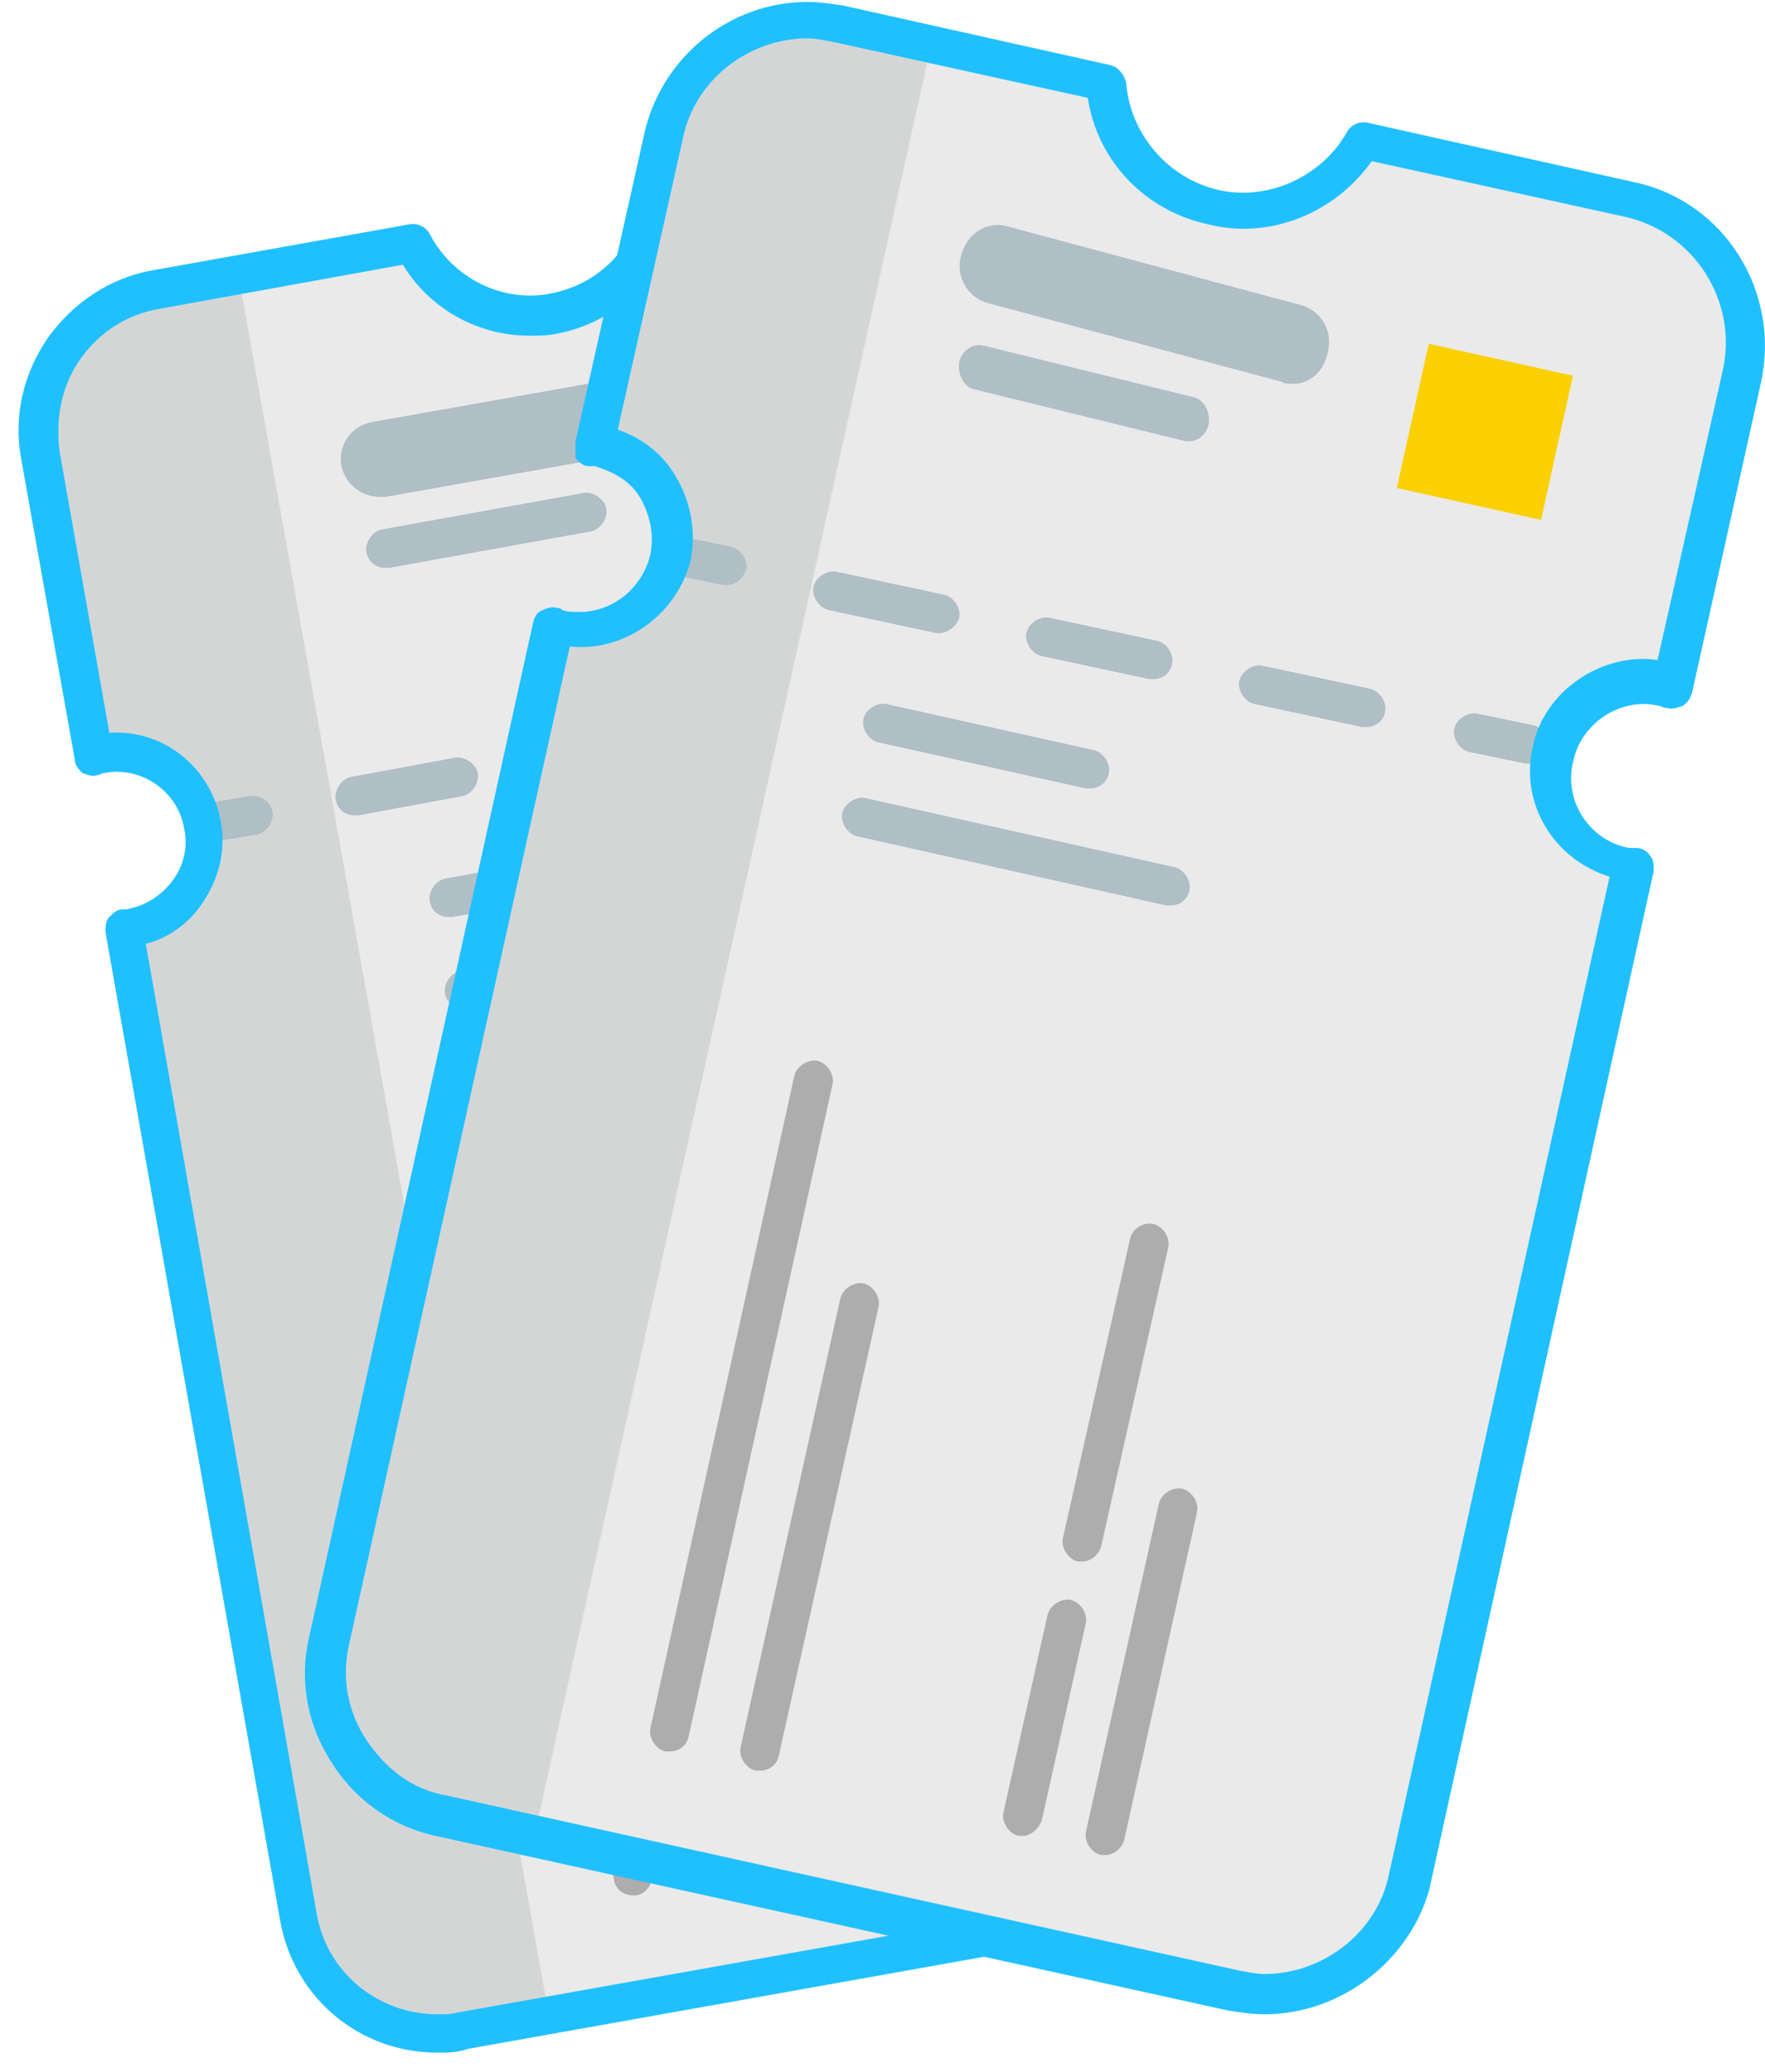 <?xml version="1.0" encoding="UTF-8"?>
<svg width="92px" height="108px" viewBox="0 0 92 108" version="1.1" xmlns="http://www.w3.org/2000/svg" xmlns:xlink="http://www.w3.org/1999/xlink">
    <!-- Generator: Sketch 53.2 (72643) - https://sketchapp.com -->
    <title>Untitled</title>
    <desc>Created with Sketch.</desc>
    <g id="Page-1" stroke="none" stroke-width="1" fill="none" fill-rule="evenodd">
        <g id="iconfinder_tickets_2032427" fill-rule="nonzero">
            <path d="M58.5,29.7 C58.7,29.7 58.9,29.7 59.1,29.7 L56.3,14 C55.6,10 51.7,7.3 47.7,8 L34.2,10.4 C33.8,13.4 31.6,15.8 28.5,16.4 C25.4,16.9 22.5,15.4 21.1,12.7 L7.6,15.1 C3.6,15.8 0.9,19.7 1.6,23.7 L4.4,39.4 C4.5,39.4 4.6,39.3 4.7,39.3 C7.2,38.9 9.6,40.5 10.1,43 C10.5,45.5 8.9,47.9 6.4,48.4 C6.3,48.4 6.2,48.4 6.1,48.4 L15.3,99.9 C16,103.9 19.9,106.6 23.9,105.9 L64,98.8 C68,98.1 70.7,94.2 70,90.2 L60.8,38.7 C60.6,38.8 60.4,38.8 60.2,38.9 C57.7,39.3 55.3,37.7 54.8,35.2 C54.3,32.6 56,30.2 58.5,29.7 Z" id="Path" fill="#EAEAEA"></path>
            <path d="M28.6,105 L12.6,15.3 L12.4,14.2 L7.6,15 C3.6,15.7 0.9,19.6 1.6,23.6 L4.4,39.3 C4.5,39.3 4.6,39.2 4.7,39.2 C7.2,38.8 9.6,40.4 10.1,42.9 C10.5,45.4 8.9,47.8 6.4,48.3 C6.3,48.3 6.2,48.3 6.1,48.3 L15.3,99.8 C16,103.8 19.9,106.5 23.9,105.8 L28.6,105 L28.6,105 Z" id="Path" fill="#D4D6D6"></path>
            <path d="M10.2,44 C9.7,44 9.5,42.1 10,42 L13,41.5 C13.6,41.4 14.1,41.8 14.2,42.3 C14.3,42.8 13.9,43.4 13.4,43.5 L10.4,44 C10.3,44 10.2,44 10.2,44 Z" id="Path" fill="#B0BEC5"></path>
            <path d="M18.5,42.5 C18,42.5 17.6,42.2 17.5,41.7 C17.4,41.2 17.8,40.6 18.3,40.5 L23.7,39.5 C24.2,39.4 24.8,39.8 24.9,40.3 C25,40.8 24.6,41.4 24.1,41.5 L18.7,42.5 C18.6,42.5 18.6,42.5 18.5,42.5 Z M29.3,40.6 C28.8,40.6 28.4,40.3 28.3,39.8 C28.2,39.3 28.6,38.7 29.1,38.6 L34.5,37.6 C35,37.5 35.6,37.9 35.7,38.4 C35.8,38.9 35.4,39.5 34.9,39.6 L29.5,40.6 C29.4,40.6 29.3,40.6 29.3,40.6 Z M40,38.7 C39.5,38.7 39.1,38.4 39,37.9 C38.9,37.4 39.3,36.8 39.8,36.7 L45.2,35.7 C45.7,35.6 46.3,36 46.4,36.5 C46.5,37 46.1,37.6 45.6,37.7 L40.2,38.7 C40.2,38.7 40.1,38.7 40,38.7 Z" id="Shape" fill="#B0BEC5"></path>
            <path d="M50.8,36.8 C50.3,36.8 49.9,36.5 49.8,36 C49.7,35.5 50.1,34.9 50.6,34.8 L53.6,34.3 C54.2,34.2 54.7,34.6 54.8,35.1 C54.9,35.6 54.5,36.2 54,36.3 L51,36.8 C50.9,36.8 50.9,36.8 50.8,36.8 Z" id="Path" fill="#10591C"></path>
            <rect id="Rectangle" fill="#FBD000" transform="translate(45.705, 21.703) rotate(-10.096) translate(-45.705, -21.703) " x="42.005" y="18.003" width="7.4" height="7.4"></rect>
            <path d="M19.8,25.9 C18.8,25.9 18,25.2 17.8,24.3 C17.6,23.2 18.3,22.2 19.4,22 L34.6,19.3 C35.7,19.1 36.7,19.8 36.9,20.9 C37.1,22 36.4,23 35.3,23.2 L20.1,25.9 C20,25.9 19.9,25.9 19.8,25.9 Z" id="Path" fill="#B0BEC5"></path>
            <path d="M20.1,29.6 C19.6,29.6 19.2,29.3 19.1,28.8 C19,28.3 19.4,27.7 19.9,27.6 L30.4,25.7 C30.9,25.6 31.5,26 31.6,26.5 C31.7,27 31.3,27.6 30.8,27.7 L20.3,29.6 C20.2,29.6 20.2,29.6 20.1,29.6 Z" id="Path" fill="#B0BEC5"></path>
            <path d="M23.4,47.8 C22.9,47.8 22.5,47.5 22.4,47 C22.3,46.5 22.7,45.9 23.2,45.8 L33.7,43.9 C34.2,43.8 34.8,44.2 34.9,44.7 C35,45.2 34.6,45.8 34.1,45.9 L23.6,47.8 C23.5,47.8 23.4,47.8 23.4,47.8 Z" id="Path" fill="#B0BEC5"></path>
            <path d="M24.2,52.6 C23.7,52.6 23.3,52.3 23.2,51.8 C23.1,51.3 23.5,50.7 24,50.6 L39.7,47.8 C40.2,47.7 40.8,48.1 40.9,48.6 C41,49.1 40.6,49.7 40.1,49.8 L24.4,52.6 C24.3,52.6 24.3,52.6 24.2,52.6 Z" id="Path" fill="#B0BEC5"></path>
            <path d="M33,98.8 C32.5,98.8 32.1,98.5 32,98 L26.1,64.9 C26,64.4 26.4,63.8 26.9,63.7 C27.4,63.6 28,64 28.1,64.5 L34,97.6 C34.1,98.1 33.7,98.7 33.2,98.8 C33.1,98.8 33,98.8 33,98.8 Z" id="Path" fill="#ADADAD"></path>
            <path d="M37.5,98 C37,98 36.6,97.7 36.5,97.2 L32.4,74.4 C32.3,73.9 32.7,73.3 33.2,73.2 C33.7,73.1 34.3,73.5 34.4,74 L38.5,96.8 C38.6,97.3 38.2,97.9 37.7,98 C37.6,98 37.6,98 37.5,98 Z" id="Path" fill="#ADADAD"></path>
            <path d="M50.9,95.9 C50.4,95.9 50,95.6 49.9,95.1 L48.1,85.1 C48,84.6 48.4,84 48.9,83.9 C49.5,83.8 50,84.2 50.1,84.7 L51.9,94.7 C52,95.2 51.6,95.8 51.1,95.9 C51,95.9 51,95.9 50.9,95.9 Z" id="Path" fill="#ADADAD"></path>
            <path d="M55.2,95.2 C54.7,95.2 54.3,94.9 54.2,94.4 L51.2,77.7 C51.1,77.2 51.5,76.6 52,76.5 C52.5,76.4 53.1,76.8 53.2,77.3 L56.2,94 C56.3,94.5 55.9,95.1 55.4,95.2 C55.3,95.2 55.2,95.2 55.2,95.2 Z" id="Path" fill="#ADADAD"></path>
            <path d="M48.4,82 C47.9,82 47.5,81.7 47.4,81.2 L44.8,66 C44.7,65.5 45.1,64.9 45.6,64.8 C46.1,64.7 46.7,65.1 46.8,65.6 L49.5,80.8 C49.6,81.3 49.2,81.9 48.7,82 C48.6,82 48.5,82 48.4,82 Z" id="Path" fill="#ADADAD"></path>
            <path d="M22.8,107 C18.7,107 15.3,104.1 14.6,100.1 L5.5,48.6 C5.5,48.3 5.5,48 5.7,47.8 C5.9,47.6 6.1,47.4 6.4,47.4 C6.5,47.4 6.5,47.4 6.6,47.4 C7.6,47.2 8.4,46.7 9,45.9 C9.6,45.1 9.8,44.1 9.6,43.2 C9.3,41.3 7.4,39.9 5.4,40.3 C5.3,40.3 5.2,40.4 5.1,40.4 C4.8,40.5 4.6,40.4 4.3,40.3 C4.1,40.1 3.9,39.9 3.9,39.6 L1.1,23.9 C0.7,21.7 1.2,19.5 2.5,17.6 C3.8,15.8 5.7,14.5 7.9,14.1 L21.3,11.7 C21.7,11.6 22.2,11.8 22.4,12.2 C23.6,14.5 26.2,15.8 28.7,15.3 C31.3,14.8 33.2,12.8 33.5,10.2 C33.6,9.8 33.9,9.4 34.3,9.3 L47.7,7 C48.2,6.9 48.7,6.9 49.2,6.9 C53.3,6.9 56.7,9.8 57.4,13.8 L60.2,29.5 C60.3,29.8 60.2,30.1 60,30.3 C59.8,30.5 59.6,30.7 59.3,30.7 L59.2,30.7 C59.1,30.7 59,30.7 58.9,30.7 C56.9,31.1 55.6,32.9 56,34.9 C56.3,36.8 58.2,38.2 60.2,37.8 C60.3,37.8 60.4,37.7 60.5,37.7 L60.6,37.7 C60.9,37.6 61.2,37.6 61.4,37.8 C61.6,37.9 61.8,38.2 61.9,38.5 L71,90 C71.8,94.6 68.8,98.9 64.2,99.7 L24.4,106.8 C23.8,107 23.3,107 22.8,107 Z M7.6,49.2 L16.5,99.7 C17,102.8 19.7,105 22.8,105 C23.2,105 23.5,105 23.9,104.9 L63.7,97.8 C67.2,97.2 69.5,93.9 68.8,90.4 L60,39.9 C57.1,40.2 54.4,38.2 53.9,35.3 C53.4,32.4 55.2,29.6 58,28.9 L55.4,14.2 C54.9,11.1 52.2,8.9 49.1,8.9 C48.7,8.9 48.4,8.9 48,9 L35.3,11.3 C34.6,14.4 32.2,16.8 29,17.4 C28.5,17.5 28.1,17.5 27.6,17.5 C24.9,17.5 22.4,16.1 21,13.8 L8.3,16.1 C6.6,16.4 5.2,17.3 4.2,18.7 C3.2,20.1 2.9,21.8 3.1,23.5 L5.7,38.2 C8.5,38 11,40 11.5,42.8 C11.8,44.3 11.4,45.8 10.6,47 C9.9,48.1 8.8,48.9 7.6,49.2 Z" id="Shape" fill="#20C0FF"></path>
            <path d="M86.4,35.4 C86.6,35.4 86.8,35.5 87,35.6 L90.6,19.5 C91.5,15.4 88.9,11.3 84.8,10.4 L70.9,7.3 C69.4,10 66.3,11.5 63.1,10.8 C59.9,10.1 57.7,7.4 57.5,4.4 L43.6,1.3 C39.5,0.4 35.4,3 34.5,7.1 L30.9,23.2 C31,23.2 31.1,23.2 31.2,23.2 C33.8,23.8 35.4,26.3 34.8,28.9 C34.2,31.5 31.7,33.1 29.1,32.5 C29,32.5 28.9,32.4 28.8,32.4 L17.2,85.2 C16.3,89.3 18.9,93.4 23,94.3 L64.1,103.4 C68.2,104.3 72.3,101.7 73.2,97.6 L85,44.8 C84.8,44.8 84.6,44.8 84.4,44.7 C81.8,44.1 80.2,41.6 80.8,39 C81.3,36.4 83.9,34.8 86.4,35.4 Z" id="Path" fill="#EAEAEA"></path>
            <path d="M27.9,95.5 L48.3,3.4 L48.5,2.3 L43.6,1.2 C39.5,0.3 35.4,2.9 34.5,7 L30.9,23.1 C31,23.1 31.1,23.1 31.2,23.1 C33.8,23.7 35.4,26.2 34.8,28.8 C34.2,31.4 31.7,33 29.1,32.4 C29,32.4 28.9,32.3 28.8,32.3 L17.2,85.2 C16.3,89.3 18.9,93.4 23,94.3 L27.9,95.5 L27.9,95.5 Z" id="Path" fill="#D4D6D6"></path>
            <path d="M37.9,30.5 C37.8,30.5 37.8,30.5 37.7,30.5 L34.8,29.9 C34.3,29.8 33.9,29.2 34,28.7 C34.1,28.2 34.7,27.8 35.2,27.9 L38.1,28.5 C38.6,28.6 39,29.2 38.9,29.7 C38.7,30.2 38.3,30.5 37.9,30.5 Z" id="Path" fill="#B0BEC5"></path>
            <path d="M71.2,37.9 C71.1,37.9 71.1,37.9 71,37.9 L65.4,36.7 C64.9,36.6 64.5,36 64.6,35.5 C64.7,35 65.3,34.6 65.8,34.7 L71.4,35.9 C71.9,36 72.3,36.6 72.2,37.1 C72.1,37.6 71.7,37.9 71.2,37.9 Z M60.1,35.4 C60,35.4 60,35.4 59.9,35.4 L54.3,34.2 C53.8,34.1 53.4,33.5 53.5,33 C53.6,32.5 54.2,32.1 54.7,32.2 L60.3,33.4 C60.8,33.5 61.2,34.1 61.1,34.6 C61,35.1 60.6,35.4 60.1,35.4 Z M49,33 C48.9,33 48.9,33 48.8,33 L43.2,31.8 C42.7,31.7 42.3,31.1 42.4,30.6 C42.5,30.1 43.1,29.7 43.6,29.8 L49.2,31 C49.7,31.1 50.1,31.7 50,32.2 C49.9,32.6 49.4,33 49,33 Z" id="Shape" fill="#B0BEC5"></path>
            <path d="M79.7,39.8 C79.6,39.8 79.6,39.8 79.5,39.8 L76.6,39.2 C76.1,39.1 75.7,38.5 75.8,38 C75.9,37.5 76.5,37.1 77,37.2 L79.9,37.8 C80.4,37.9 80.8,38.5 80.7,39 C80.6,39.4 80.2,39.8 79.7,39.8 Z" id="Path" fill="#B0BEC5"></path>
            <rect id="Rectangle" fill="#FBD000" transform="translate(77.398, 22.512) rotate(-77.513) translate(-77.398, -22.512) " x="73.548" y="18.663" width="7.7" height="7.7"></rect>
            <path d="M67.2,20 C67.1,20 66.9,20 66.8,19.9 L51.5,15.8 C50.4,15.5 49.8,14.4 50.1,13.3 C50.4,12.2 51.4,11.5 52.5,11.8 L67.8,15.9 C68.9,16.2 69.5,17.3 69.2,18.4 C69,19.4 68.2,20.1 67.2,20 Z" id="Path" fill="#B0BEC5"></path>
            <path d="M62,23 C61.9,23 61.9,23 61.8,23 L50.8,20.3 C50.3,20.2 49.9,19.6 50,18.9 C50.1,18.3 50.7,17.9 51.2,18 L62.2,20.7 C62.7,20.8 63.1,21.4 63,22.1 C62.9,22.6 62.5,23 62,23 Z" id="Path" fill="#B0BEC5"></path>
            <path d="M56.8,41.1 C56.7,41.1 56.7,41.1 56.6,41.1 L45.8,38.7 C45.3,38.6 44.9,38 45,37.5 C45.1,37 45.7,36.6 46.2,36.7 L57,39.1 C57.5,39.2 57.9,39.8 57.8,40.3 C57.7,40.8 57.3,41.1 56.8,41.1 Z" id="Path" fill="#B0BEC5"></path>
            <path d="M61,47.2 C60.9,47.2 60.9,47.2 60.8,47.2 L44.7,43.6 C44.2,43.5 43.8,42.9 43.9,42.4 C44,41.9 44.6,41.5 45.1,41.6 L61.2,45.2 C61.7,45.3 62.1,45.9 62,46.4 C61.9,46.9 61.5,47.2 61,47.2 Z" id="Path" fill="#B0BEC5"></path>
            <path d="M34.9,91.3 C34.8,91.3 34.8,91.3 34.7,91.3 C34.2,91.2 33.8,90.6 33.9,90.1 L41.4,56.1 C41.5,55.6 42.1,55.2 42.6,55.3 C43.1,55.4 43.5,56 43.4,56.5 L35.9,90.5 C35.8,91 35.4,91.3 34.9,91.3 Z" id="Path" fill="#ADADAD"></path>
            <path d="M39.6,92.3 C39.5,92.3 39.5,92.3 39.4,92.3 C38.9,92.2 38.5,91.6 38.6,91.1 L43.8,67.7 C43.9,67.2 44.5,66.8 45,66.9 C45.5,67 45.9,67.6 45.8,68.1 L40.6,91.5 C40.5,92 40.1,92.3 39.6,92.3 Z" id="Path" fill="#ADADAD"></path>
            <path d="M53.3,95.7 C53.2,95.7 53.2,95.7 53.1,95.7 C52.6,95.6 52.2,95 52.3,94.5 L54.6,84.2 C54.7,83.7 55.3,83.3 55.8,83.4 C56.3,83.5 56.7,84.1 56.6,84.6 L54.3,94.9 C54.1,95.4 53.7,95.7 53.3,95.7 Z" id="Path" fill="#ADADAD"></path>
            <path d="M57.6,96.7 C57.5,96.7 57.5,96.7 57.4,96.7 C56.9,96.6 56.5,96 56.6,95.5 L60.4,78.4 C60.5,77.9 61.1,77.5 61.6,77.6 C62.1,77.7 62.5,78.3 62.4,78.8 L58.6,95.9 C58.5,96.3 58.1,96.7 57.6,96.7 Z" id="Path" fill="#ADADAD"></path>
            <path d="M56.4,81.4 C56.3,81.4 56.3,81.4 56.2,81.4 C55.7,81.3 55.3,80.7 55.4,80.2 L58.9,64.6 C59,64.1 59.5,63.7 60.1,63.8 C60.6,63.9 61,64.5 60.9,65 L57.4,80.6 C57.3,81 56.9,81.4 56.4,81.4 Z" id="Path" fill="#ADADAD"></path>
            <path d="M65.9,105 C65.9,105 65.9,105 65.9,105 C65.3,105 64.6,104.9 64,104.8 L22.7,95.7 C20.4,95.2 18.5,93.8 17.3,91.9 C16,89.9 15.6,87.6 16.1,85.4 L27.8,32.4 C27.9,32.1 28,31.9 28.3,31.8 C28.5,31.7 28.8,31.6 29.1,31.7 C29.2,31.7 29.2,31.7 29.3,31.8 C29.6,31.9 29.9,31.9 30.2,31.9 C32,31.9 33.5,30.6 33.9,28.9 C34.1,27.9 33.9,26.9 33.4,26 C32.9,25.1 32,24.6 31,24.3 C30.9,24.3 30.8,24.3 30.7,24.3 C30.4,24.3 30.2,24.1 30,23.9 C30,23.5 30,23.2 30,23 L33.6,6.9 C34.5,3 38,0.1 42.1,0.1 C42.7,0.1 43.4,0.2 44,0.3 L57.9,3.4 C58.3,3.5 58.6,3.9 58.7,4.3 C58.9,7 60.9,9.3 63.5,9.9 C66.1,10.5 68.9,9.2 70.2,6.9 C70.4,6.5 70.9,6.3 71.3,6.4 L85.2,9.5 C89.9,10.5 92.8,15.2 91.8,19.9 L88.2,36.1 C88.1,36.4 88,36.6 87.7,36.8 C87.4,36.9 87.1,37 86.9,36.9 L86.8,36.9 C86.7,36.9 86.6,36.8 86.5,36.8 C84.5,36.3 82.4,37.7 82,39.7 C81.5,41.7 82.8,43.8 84.9,44.2 C85,44.2 85.1,44.2 85.2,44.2 L85.3,44.2 C85.6,44.2 85.9,44.4 86,44.6 C86.2,44.8 86.2,45.1 86.2,45.4 L74.5,98.5 C73.5,102.1 70,105 65.9,105 Z M29.7,33.7 L18.2,85.7 C17.8,87.4 18.1,89.2 19.1,90.7 C20.1,92.2 21.5,93.3 23.3,93.6 L64.5,102.7 C65,102.8 65.5,102.9 65.9,102.9 C69,102.9 71.8,100.7 72.4,97.7 L83.9,45.7 C81,44.8 79.2,41.9 79.9,38.9 C80.5,36 83.5,34 86.4,34.4 L89.8,19.3 C90.6,15.7 88.3,12.1 84.7,11.3 L71.5,8.4 C69.6,11.1 66.2,12.5 63,11.7 C59.7,11 57.2,8.4 56.7,5.1 L43.5,2.2 C43,2.1 42.5,2 42.1,2 C39,2 36.2,4.2 35.6,7.2 L32.2,22.4 C33.4,22.8 34.5,23.6 35.2,24.8 C36,26.1 36.3,27.7 36,29.2 C35.3,32 32.6,34 29.7,33.7 Z" id="Shape" fill="#20C0FF"></path>
        </g>
    </g>
</svg>